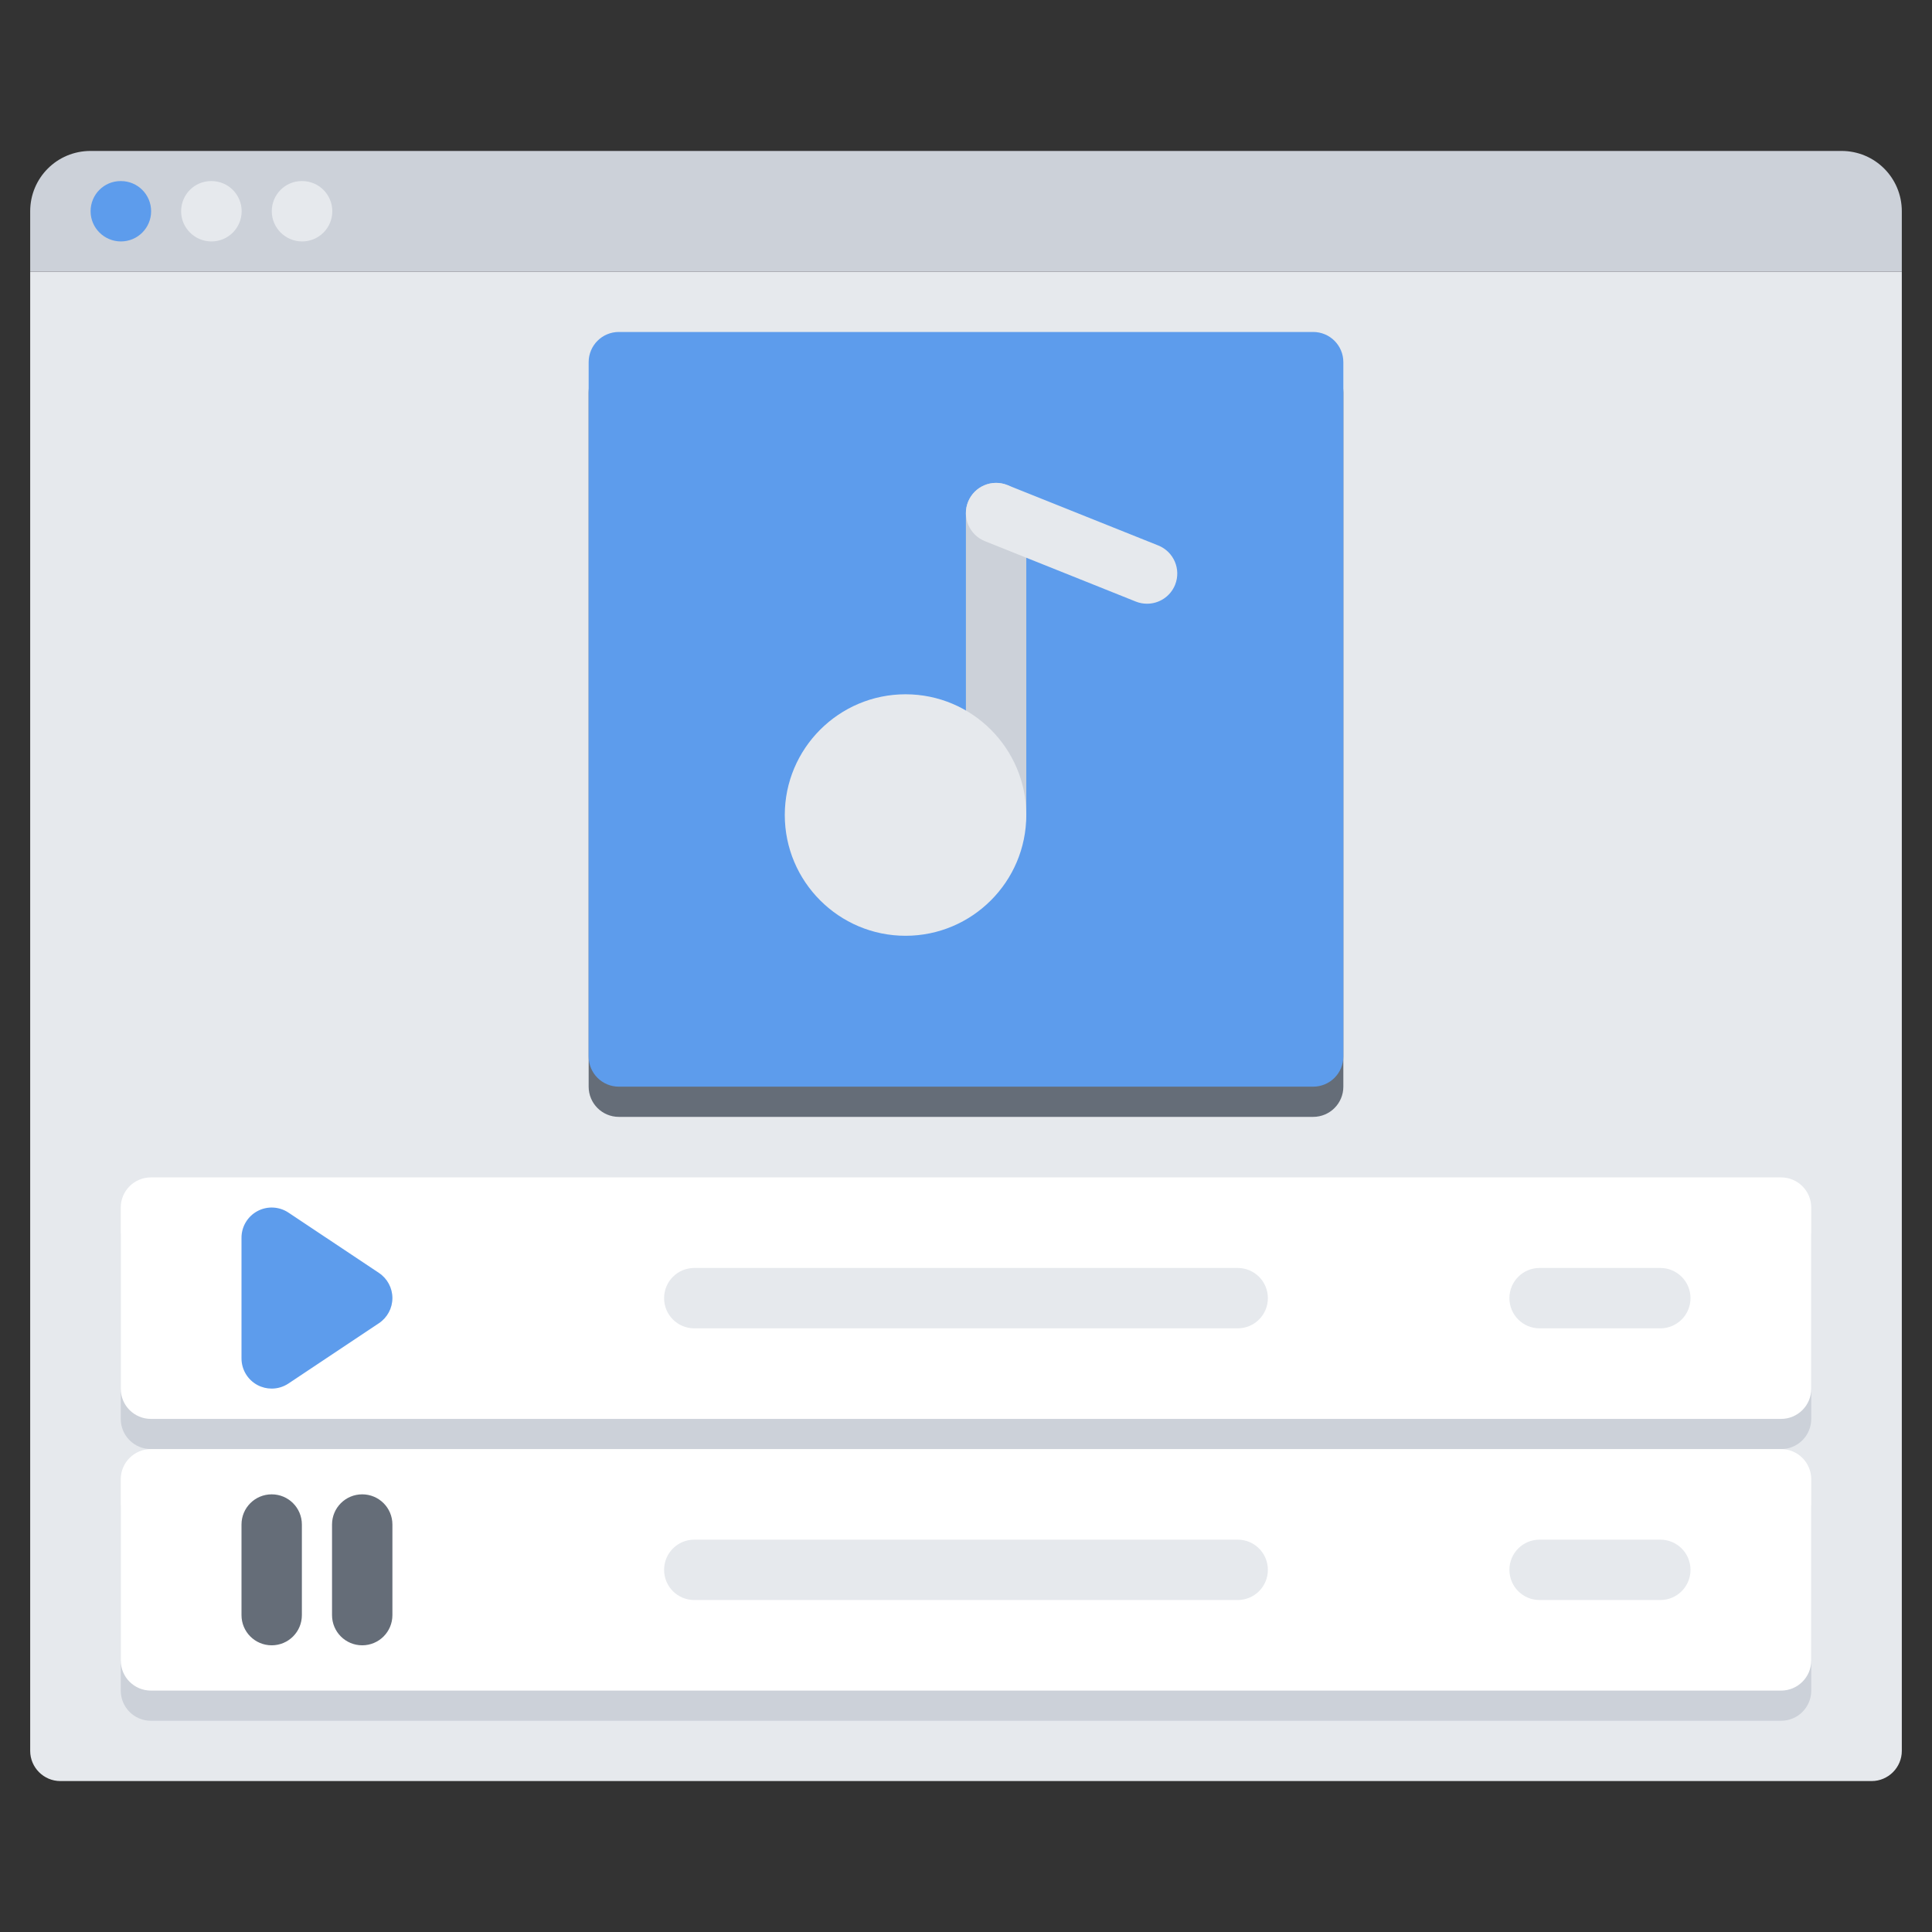 <?xml version="1.0" encoding="UTF-8" standalone="no"?>
<svg
   xmlns:dc="http://purl.org/dc/elements/1.1/"
   xmlns:cc="http://creativecommons.org/ns#"
   xmlns:rdf="http://www.w3.org/1999/02/22-rdf-syntax-ns#"
   xmlns:svg="http://www.w3.org/2000/svg"
   xmlns="http://www.w3.org/2000/svg"
   xmlns:sodipodi="http://sodipodi.sourceforge.net/DTD/sodipodi-0.dtd"
   xmlns:inkscape="http://www.inkscape.org/namespaces/inkscape"
   id="icons"
   enable-background="new 0 0 64 64"
   height="512"
   viewBox="0 0 64 64"
   width="512"
   version="1.1"
   sodipodi:docname="ui-audio.svg"
   inkscape:version="0.92.4 (5da689c313, 2019-01-14)">
  <rect x="0" y="0" width="64" height="64" fill="#333333" stroke="none"/>
  <defs
     id="defs49" />
  <sodipodi:namedview
     pagecolor="#ffffff"
     bordercolor="#666666"
     borderopacity="1"
     objecttolerance="10"
     gridtolerance="10"
     guidetolerance="10"
     inkscape:pageopacity="0"
     inkscape:pageshadow="2"
     inkscape:window-width="1280"
     inkscape:window-height="973"
     id="namedview47"
     showgrid="false"
     inkscape:zoom="0.921875"
     inkscape:cx="294.72655"
     inkscape:cy="181.80519"
     inkscape:window-x="0"
     inkscape:window-y="25"
     inkscape:window-maximized="1"
     inkscape:current-layer="icons" />
  <path
     d="m1 58c0 .55.45 1 1 1h60c.55 0 1-.45 1-1v-49h-62z"
     fill="#e6e9ed"
     id="path2" />
  <path
     d="m63 7v2h-62v-2c0-1.109.89-2 2-2h58c1.11 0 2 .891 2 2z"
     fill="#ccd1d9"
     id="path4" />
  <g
     id="g12"
     style="fill:#e6e9ed">
    <path
       d="m 4.006,5.998 h -0.01 c -0.552,0 -0.995,0.447 -0.995,1 0,0.552 0.453,1 1.005,1 0.553,0 1,-0.448 1,-1 0,-0.553 -0.447,-1 -1,-1 z"
       id="path6"
       inkscape:connector-curvature="0"
       style="fill:#5d9cec;fill-opacity:1" />
    <path
       d="M 7.005,5.998 H 6.995 C 6.442,5.998 6,6.445 6,6.998 c 0,0.552 0.452,1 1.005,1 0.553,0 1,-0.448 1,-1 0,-0.553 -0.447,-1 -1,-1 z"
       id="path8"
       inkscape:connector-curvature="0" />
    <path
       d="m 10.008,5.998 h -0.01 c -0.552,0 -0.995,0.447 -0.995,1 0,0.552 0.453,1 1.005,1 0.553,0 1,-0.448 1,-1 0,-0.553 -0.447,-1 -1,-1 z"
       id="path10"
       inkscape:connector-curvature="0" />
  </g>
  <path
     d="m43.5 11.998h-23c-.553 0-1 .447-1 1v23c0 .553.447 1 1 1h23c.553 0 1-.447 1-1v-23c0-.553-.447-1-1-1z"
     fill="#da4453"
     id="path14"
     style="fill:#656d78;fill-opacity:1" />
  <path
     d="m59 49.003h-54c-.553 0-1 .447-1 1v6c0 .553.447 1 1 1h54c.553 0 1-.447 1-1v-6c0-.553-.447-1-1-1z"
     fill="#ccd1d9"
     id="path16" />
  <path
     d="m59 40.003h-54c-.553 0-1 .447-1 1v6c0 .553.447 1 1 1h54c.553 0 1-.447 1-1v-6c0-.553-.447-1-1-1z"
     fill="#ccd1d9"
     id="path18" />
  <path
     d="m59 39.003h-54c-.553 0-1 .447-1 1v6c0 .553.447 1 1 1h54c.553 0 1-.447 1-1v-6c0-.553-.447-1-1-1z"
     fill="#fff"
     id="path20" />
  <path
     d="m43.5 10.997h-23c-.553 0-1 .447-1 1v23c0 .553.447 1 1 1h23c.553 0 1-.447 1-1v-23c0-.553-.447-1-1-1z"
     fill="#ed5565"
     id="path22"
     style="fill:#5d9cec;fill-opacity:1" />
  <path
     d="m12.554 42.168-2.999-1.999c-.306-.204-.702-.224-1.026-.05-.326.174-.529.513-.529.882v3.998c0 .369.203.708.528.882.148.079.31.118.472.118.194 0 .388-.057.555-.168l2.999-1.999c.278-.186.445-.498.445-.832s-.167-.646-.445-.832z"
     fill="#ed5565"
     id="path24"
     style="fill:#5d9cec;fill-opacity:1" />
  <path
     d="m55 44.003h-3.999c-.553 0-1-.447-1-1s.447-1 1-1h3.999c.553 0 1 .447 1 1s-.447 1-1 1z"
     fill="#e6e9ed"
     id="path26" />
  <path
     d="m41 44.003h-18.001c-.553 0-1-.447-1-1s.447-1 1-1h18.001c.553 0 1 .447 1 1s-.447 1-1 1z"
     fill="#e6e9ed"
     id="path28" />
  <path
     d="m59 48.003h-54c-.553 0-1 .447-1 1v6c0 .553.447 1 1 1h54c.553 0 1-.447 1-1v-6c0-.553-.447-1-1-1z"
     fill="#fff"
     id="path30" />
  <path
     d="m55 53.003h-3.999c-.553 0-1-.447-1-1s.447-1 1-1h3.999c.553 0 1 .447 1 1s-.447 1-1 1z"
     fill="#e6e9ed"
     id="path32" />
  <path
     d="m41 53.003h-18.001c-.553 0-1-.447-1-1s.447-1 1-1h18.001c.553 0 1 .447 1 1s-.447 1-1 1z"
     fill="#e6e9ed"
     id="path34" />
  <path
     d="m9 54.503c-.553 0-1-.447-1-1v-3.001c0-.553.447-1 1-1s1 .447 1 1v3.001c0 .553-.447 1-1 1z"
     fill="#656d78"
     id="path36" />
  <path
     d="m11.999 54.503c-.553 0-1-.447-1-1v-3.001c0-.553.447-1 1-1s1 .447 1 1v3.001c0 .553-.447 1-1 1z"
     fill="#656d78"
     id="path38" />
  <path
     d="m32.997 27.999c-.553 0-1-.447-1-1v-10.002c0-.553.447-1 1-1s1 .447 1 1v10.002c0 .553-.447 1-1 1z"
     fill="#ccd1d9"
     id="path40" />
  <path
     d="m37.998 19.999c-.124 0-.25-.022-.372-.071l-5.001-2.002c-.513-.206-.762-.788-.557-1.301.206-.513.787-.763 1.301-.557l5.001 2.002c.513.206.762.788.557 1.301-.157.391-.532.628-.929.628z"
     fill="#e6e9ed"
     id="path42" />
  <path
     d="m29.997 22.999c-2.206 0-4 1.794-4 4s1.794 4 4 4 4-1.794 4-4-1.794-4-4-4z"
     fill="#e6e9ed"
     id="path44" />
  <path
     inkscape:connector-curvature="0"
     d="m 58.039,-4.933 c -0.553,0 -1,-0.447 -1,-1 h -13.001 c 0,0.553 -0.447,1 -1,1 -0.553,0 -1,-0.447 -1,-1 v -6.007 c 0,-0.553 0.447,-1 1,-1 h 15.001 c 0.553,0 1,0.447 1,1 v 6.007 c 0,0.553 -0.447,1 -1,1 z"
     id="path12"
     style="fill:#656d78;fill-opacity:1;stroke-width:1" />
</svg>
